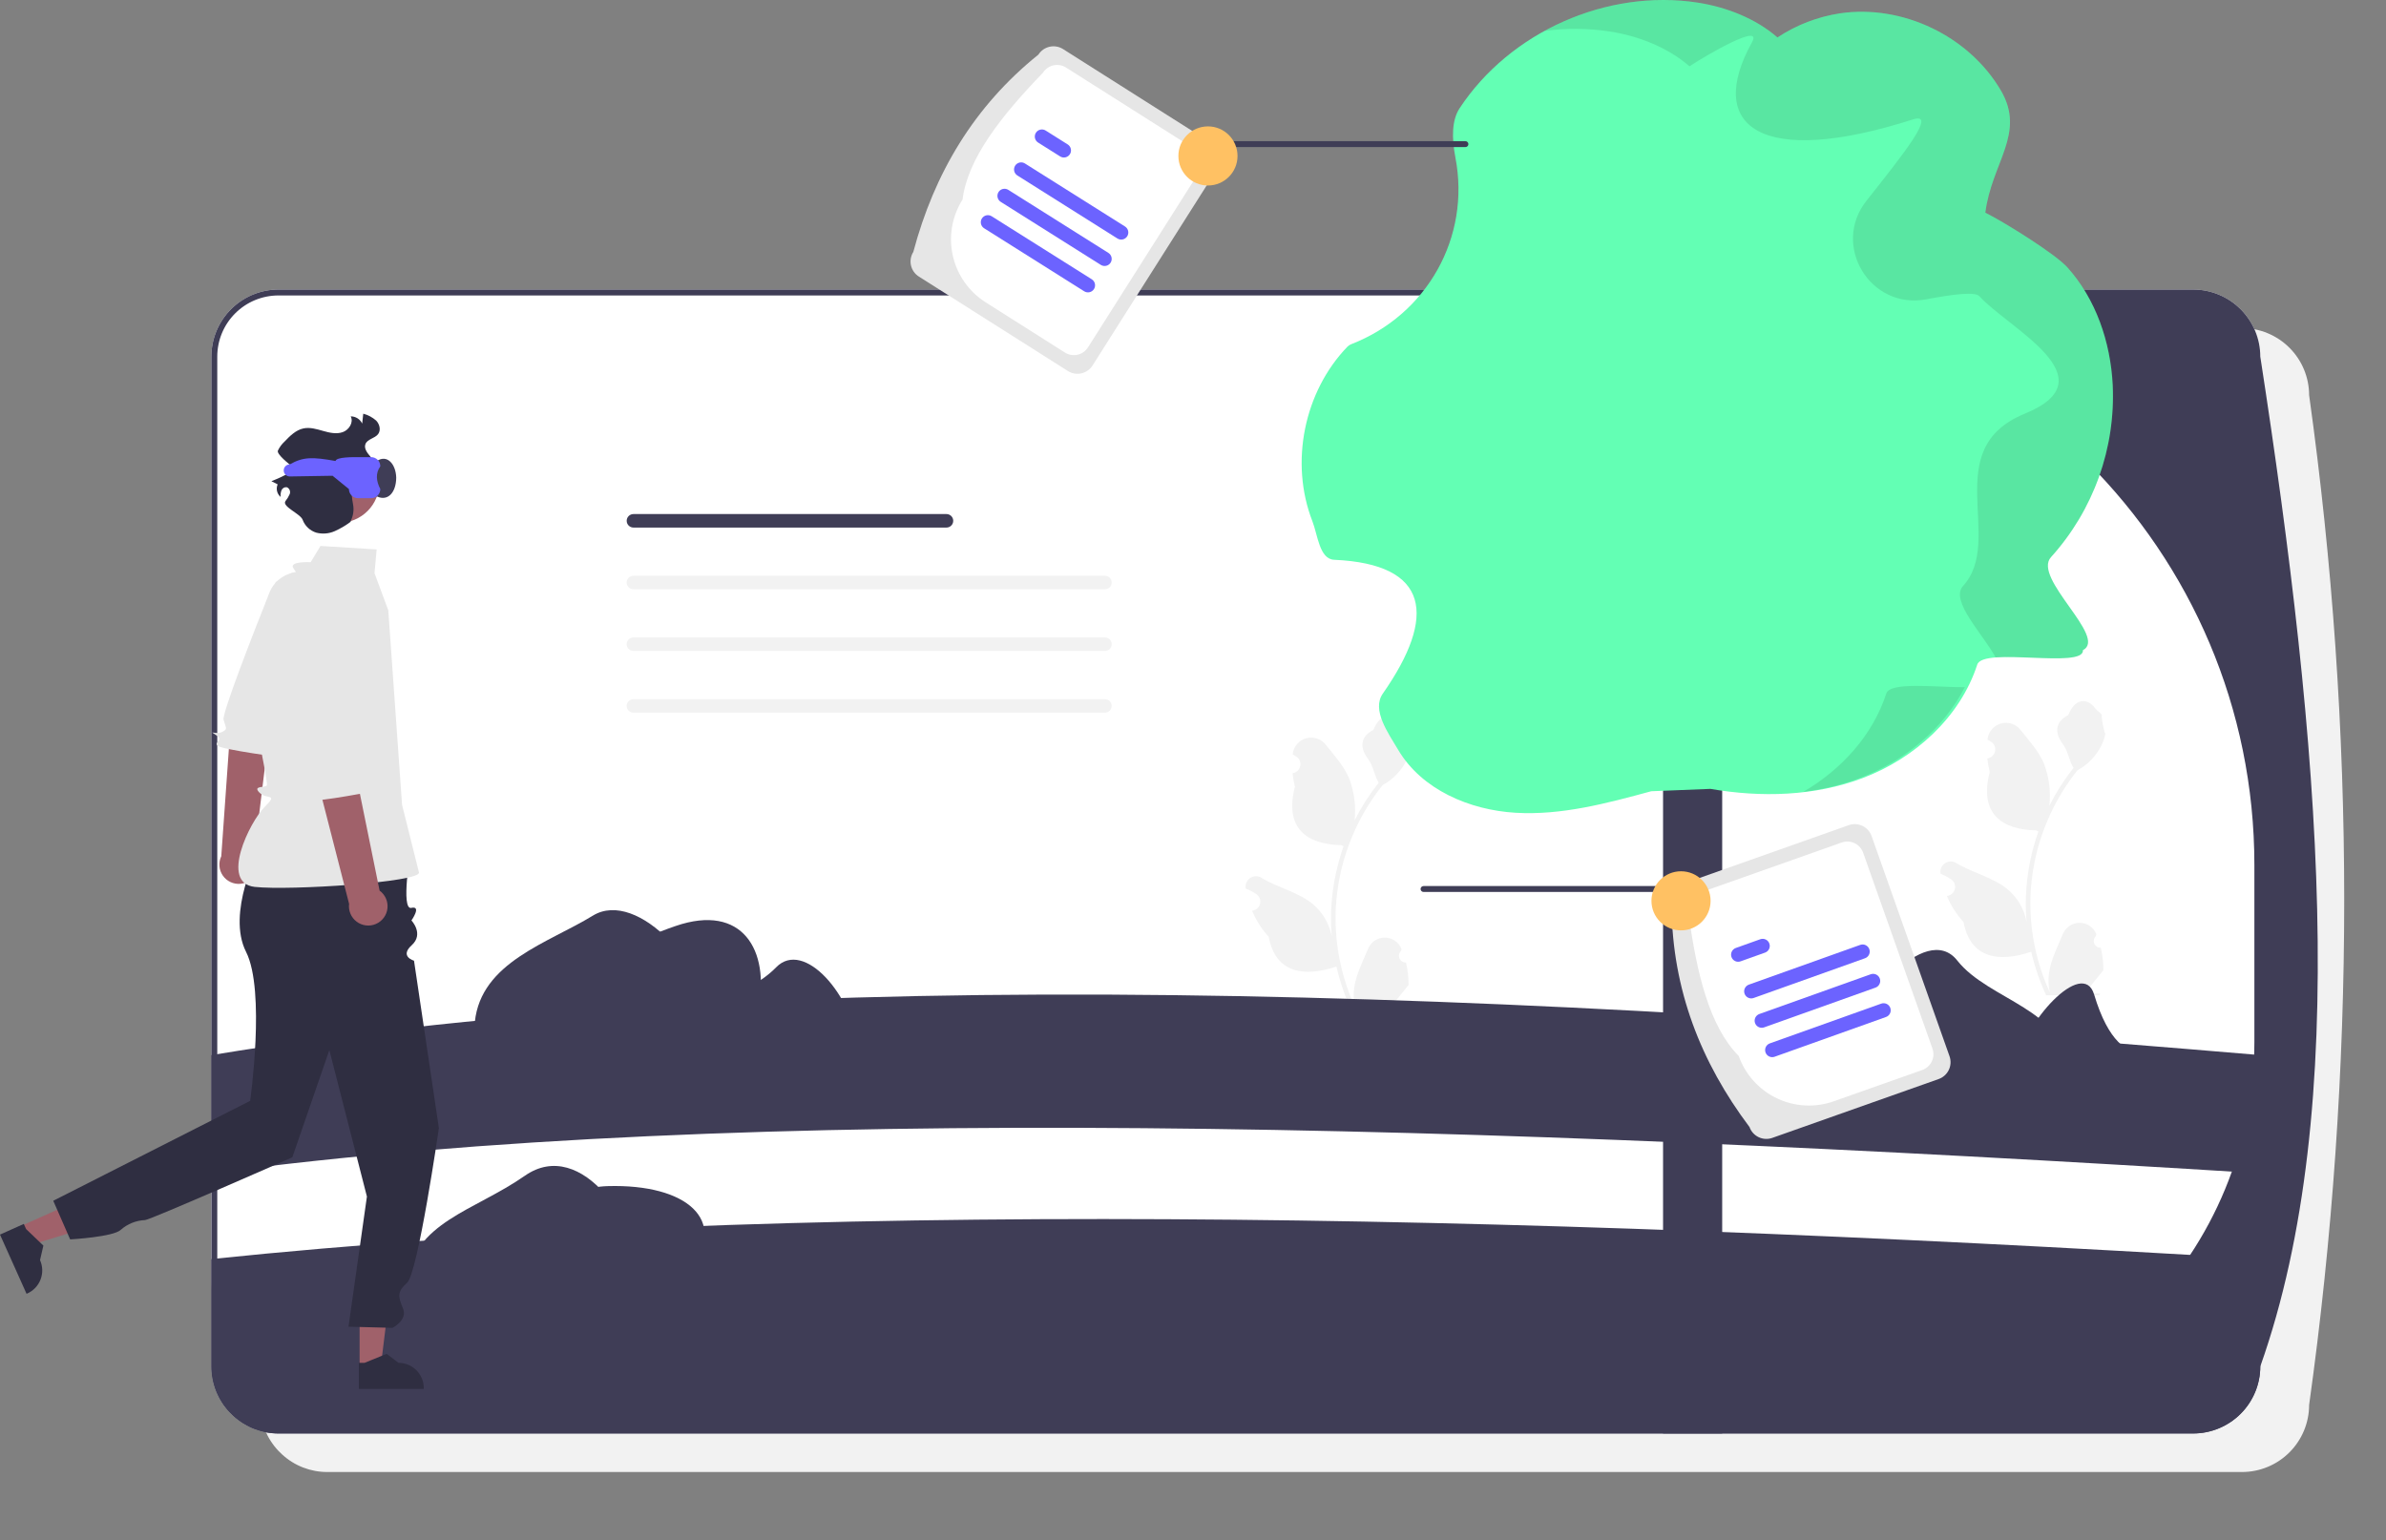 <svg width="807" height="521" viewBox="0 0 807 521" fill="none" xmlns="http://www.w3.org/2000/svg">
<rect x="0" y="0" width="807" height="521" fill="#808080" stroke="none"/>
<g clip-path="url(#clip0_581_2)">
<path d="M758.31 111H110.69C104.674 111.007 98.907 113.4 94.654 117.654C90.4 121.907 88.007 127.674 88 133.69V475.31C87.995 481.09 90.207 486.652 94.18 490.85C94.58 491.28 95 491.69 95.43 492.07C99.593 495.891 105.04 498.007 110.69 498H758.31C764.326 497.993 770.093 495.6 774.346 491.346C778.6 487.093 780.993 481.326 781 475.31C796.823 361.986 796.823 247.014 781 133.69C780.993 127.674 778.6 121.907 774.346 117.654C770.092 113.4 764.325 111.007 758.31 111Z" fill="#F2F2F2"/>
<path d="M741.794 97.956H94.174C88.159 97.963 82.392 100.356 78.138 104.609C73.885 108.863 71.492 114.63 71.484 120.646V462.266C71.48 468.046 73.691 473.607 77.664 477.806C78.064 478.236 78.484 478.646 78.914 479.026C83.077 482.846 88.524 484.963 94.174 484.956H741.794C747.81 484.948 753.577 482.555 757.831 478.302C762.084 474.048 764.477 468.281 764.484 462.266V120.646C764.477 114.63 762.084 108.863 757.831 104.609C753.577 100.356 747.81 97.963 741.794 97.956Z" fill="white"/>
<path d="M475.524 325.615C475.059 325.637 474.599 325.515 474.205 325.266C473.812 325.017 473.505 324.653 473.326 324.224C473.146 323.795 473.103 323.321 473.202 322.866C473.301 322.411 473.537 321.998 473.879 321.682L474.034 321.064C474.014 321.014 473.993 320.965 473.973 320.916C473.504 319.809 472.72 318.866 471.717 318.205C470.715 317.543 469.539 317.193 468.338 317.197C467.137 317.202 465.964 317.561 464.966 318.23C463.969 318.899 463.191 319.848 462.731 320.957C460.893 325.385 458.552 329.821 457.975 334.503C457.722 336.573 457.829 338.671 458.292 340.704C453.974 331.284 451.731 321.045 451.717 310.683C451.716 308.083 451.86 305.484 452.15 302.9C452.389 300.781 452.72 298.678 453.144 296.59C455.459 285.258 460.428 274.638 467.644 265.6C471.137 263.694 473.961 260.764 475.737 257.203C476.381 255.924 476.835 254.557 477.087 253.147C476.693 253.199 475.602 247.199 475.899 246.83C475.35 245.997 474.367 245.583 473.767 244.77C470.785 240.727 466.676 241.433 464.531 246.927C459.949 249.24 459.905 253.075 462.716 256.764C464.505 259.111 464.751 262.287 466.32 264.799C466.159 265.006 465.991 265.206 465.829 265.413C462.878 269.208 460.305 273.284 458.148 277.581C458.673 272.767 458.047 267.897 456.322 263.372C454.574 259.154 451.297 255.603 448.411 251.957C447.648 250.977 446.612 250.246 445.433 249.856C444.255 249.465 442.987 249.433 441.79 249.763C440.593 250.093 439.52 250.77 438.708 251.71C437.896 252.649 437.381 253.808 437.227 255.04C437.222 255.094 437.216 255.148 437.21 255.201C437.639 255.443 438.058 255.7 438.469 255.971C438.984 256.316 439.384 256.808 439.615 257.384C439.846 257.959 439.898 258.591 439.764 259.196C439.63 259.802 439.316 260.353 438.863 260.777C438.411 261.201 437.841 261.478 437.228 261.573L437.165 261.583C437.318 263.127 437.588 264.658 437.972 266.162C434.271 280.478 442.262 285.692 453.674 285.926C453.926 286.055 454.171 286.184 454.423 286.307C452.256 292.448 450.897 298.844 450.38 305.335C450.087 309.164 450.104 313.011 450.431 316.838L450.412 316.703C449.585 312.447 447.315 308.608 443.986 305.832C439.04 301.77 432.053 300.274 426.717 297.008C426.15 296.644 425.491 296.45 424.817 296.448C424.143 296.446 423.483 296.637 422.914 296.999C422.345 297.36 421.892 297.876 421.607 298.487C421.322 299.098 421.217 299.777 421.306 300.445L421.328 300.588C422.123 300.912 422.898 301.285 423.647 301.705C424.075 301.947 424.495 302.204 424.905 302.475C425.421 302.82 425.82 303.312 426.052 303.887C426.283 304.463 426.335 305.095 426.2 305.7C426.066 306.306 425.752 306.857 425.3 307.281C424.847 307.705 424.277 307.982 423.664 308.077L423.601 308.086C423.556 308.093 423.517 308.099 423.472 308.106C424.831 311.351 426.738 314.337 429.111 316.935C431.425 329.432 441.367 330.618 452.001 326.979H452.007C453.174 332.049 454.865 336.984 457.052 341.705H475.072C475.137 341.505 475.195 341.298 475.253 341.098C473.585 341.203 471.91 341.103 470.267 340.801C471.604 339.16 472.941 337.507 474.278 335.866C474.307 335.835 474.335 335.803 474.362 335.769C475.04 334.93 475.724 334.096 476.403 333.257L476.403 333.256C476.439 330.682 476.143 328.114 475.524 325.615Z" fill="#F2F2F2"/>
<path d="M764.484 356.956V393.266C764.477 399.281 762.084 405.048 757.831 409.302C753.577 413.556 747.81 415.948 741.794 415.956H94.174C88.524 415.963 83.077 413.846 78.914 410.026C78.484 409.646 78.064 409.236 77.664 408.806C73.691 404.607 71.48 399.046 71.484 393.266V356.956C268.636 324.396 511.095 335.419 764.484 356.956Z" fill="#3F3D56"/>
<path d="M764.484 396.956V433.266C764.477 439.281 762.084 445.048 757.831 449.302C753.577 453.556 747.81 455.949 741.794 455.956H94.174C88.524 455.963 83.077 453.847 78.914 450.026C78.484 449.646 78.064 449.236 77.664 448.806C73.691 444.608 71.48 439.046 71.484 433.266V396.956C252.954 372.672 499.902 380.491 764.484 396.956Z" fill="white"/>
<path d="M764.484 425.956V462.266C764.477 468.281 762.084 474.048 757.831 478.302C753.577 482.556 747.81 484.948 741.794 484.956H94.174C88.524 484.963 83.077 482.846 78.914 479.026C78.484 478.646 78.064 478.236 77.664 477.806C73.691 473.608 71.48 468.046 71.484 462.266V425.956C267.835 405.565 507.058 410.404 764.484 425.956Z" fill="#3F3D56"/>
<path d="M710.524 320.615C710.059 320.637 709.599 320.515 709.205 320.266C708.812 320.017 708.505 319.653 708.326 319.224C708.146 318.795 708.103 318.321 708.202 317.866C708.301 317.411 708.537 316.998 708.879 316.682L709.034 316.064C709.014 316.014 708.993 315.965 708.973 315.916C708.504 314.809 707.72 313.866 706.717 313.205C705.715 312.543 704.539 312.193 703.338 312.197C702.137 312.202 700.964 312.561 699.966 313.23C698.969 313.899 698.191 314.848 697.731 315.957C695.893 320.385 693.552 324.821 692.975 329.503C692.722 331.573 692.829 333.671 693.292 335.704C688.974 326.284 686.731 316.045 686.717 305.683C686.716 303.083 686.86 300.484 687.15 297.9C687.389 295.781 687.72 293.678 688.144 291.59C690.459 280.258 695.428 269.638 702.644 260.6C706.137 258.694 708.961 255.764 710.737 252.203C711.381 250.924 711.835 249.557 712.087 248.147C711.693 248.199 710.602 242.199 710.899 241.83C710.35 240.997 709.367 240.583 708.767 239.77C705.785 235.727 701.676 236.433 699.531 241.927C694.949 244.24 694.905 248.075 697.716 251.764C699.505 254.111 699.751 257.287 701.32 259.799C701.159 260.006 700.991 260.206 700.829 260.413C697.878 264.208 695.305 268.284 693.148 272.581C693.673 267.767 693.047 262.897 691.322 258.372C689.574 254.154 686.297 250.603 683.411 246.957C682.648 245.977 681.612 245.246 680.433 244.856C679.255 244.465 677.987 244.433 676.79 244.763C675.593 245.093 674.52 245.77 673.708 246.71C672.896 247.649 672.381 248.808 672.227 250.04C672.222 250.094 672.216 250.148 672.21 250.201C672.639 250.443 673.058 250.7 673.469 250.971C673.984 251.316 674.384 251.808 674.615 252.384C674.846 252.959 674.898 253.591 674.764 254.196C674.63 254.802 674.316 255.353 673.863 255.777C673.411 256.201 672.841 256.478 672.228 256.573L672.165 256.583C672.318 258.127 672.588 259.658 672.972 261.162C669.271 275.478 677.262 280.692 688.674 280.926C688.926 281.055 689.171 281.184 689.423 281.307C687.256 287.448 685.897 293.844 685.38 300.335C685.087 304.164 685.104 308.011 685.431 311.838L685.412 311.703C684.585 307.447 682.315 303.608 678.986 300.832C674.04 296.77 667.053 295.274 661.717 292.008C661.15 291.644 660.491 291.45 659.817 291.448C659.143 291.446 658.483 291.637 657.914 291.999C657.345 292.36 656.892 292.876 656.607 293.487C656.322 294.098 656.217 294.777 656.306 295.445L656.328 295.588C657.123 295.912 657.898 296.285 658.647 296.705C659.075 296.947 659.495 297.204 659.905 297.475C660.421 297.82 660.82 298.312 661.052 298.887C661.283 299.463 661.335 300.095 661.2 300.7C661.066 301.306 660.752 301.857 660.3 302.281C659.847 302.705 659.277 302.982 658.664 303.077L658.601 303.086C658.556 303.093 658.517 303.099 658.472 303.106C659.831 306.351 661.738 309.337 664.111 311.935C666.425 324.432 676.367 325.618 687.001 321.979H687.007C688.174 327.049 689.865 331.984 692.052 336.705H710.072C710.137 336.505 710.195 336.298 710.253 336.098C708.585 336.203 706.91 336.103 705.267 335.801C706.604 334.16 707.941 332.507 709.278 330.866C709.307 330.835 709.335 330.803 709.362 330.769C710.04 329.93 710.724 329.096 711.403 328.257L711.403 328.256C711.439 325.682 711.143 323.114 710.524 320.615Z" fill="#F2F2F2"/>
<path d="M699.017 361.981C699.017 362.307 699.012 362.634 699.008 362.955H633.097C631.589 362.957 630.097 362.648 628.714 362.049C627.33 361.45 626.084 360.573 625.054 359.472C625.078 359.014 625.117 358.561 625.166 358.108C627.105 339.483 651.344 311.408 661.992 324.955C672.639 338.502 699.017 341.534 699.017 361.981Z" fill="#3F3D56"/>
<path d="M734.094 362.277C734.098 362.504 734.091 362.732 734.088 362.956H688.147C687.096 362.957 686.056 362.742 685.092 362.324C684.128 361.906 683.259 361.295 682.541 360.528C682.558 360.209 682.585 359.893 682.619 359.577C683.971 346.595 704.461 323.688 708.287 336.47C718.038 369.047 733.895 349.47 734.094 362.277Z" fill="#3F3D56"/>
<path d="M741.794 97.956H94.174C88.159 97.963 82.392 100.356 78.138 104.609C73.885 108.863 71.492 114.63 71.484 120.646V462.266C71.48 468.046 73.691 473.607 77.664 477.806C78.064 478.236 78.484 478.646 78.914 479.026C83.077 482.846 88.524 484.963 94.174 484.956H741.794C747.81 484.948 753.577 482.555 757.831 478.302C762.084 474.048 764.477 468.281 764.484 462.266C795.595 374.43 784.655 251.401 764.484 120.645C764.477 114.63 762.084 108.863 757.83 104.609C753.577 100.356 747.81 97.963 741.794 97.956ZM762.484 352.436C762.484 387.052 748.733 420.25 724.256 444.727C699.779 469.204 666.581 482.956 631.965 482.956H94.174C89.31 482.964 84.6 481.245 80.884 478.106C79.786 477.176 78.784 476.137 77.894 475.006C75.03 471.378 73.476 466.888 73.484 462.266V120.646C73.484 115.158 75.664 109.896 79.544 106.016C83.424 102.135 88.687 99.956 94.174 99.956H569.788C676.211 99.956 762.484 186.229 762.484 292.652V352.436Z" fill="#3F3D56"/>
<path d="M217.644 437.899C217.65 438.253 217.639 438.607 217.634 438.956H146.202C144.567 438.957 142.951 438.622 141.451 437.973C139.952 437.324 138.601 436.373 137.484 435.18C137.511 434.684 137.553 434.193 137.606 433.702C139.707 413.517 160.516 409.661 177.517 397.772C196.648 384.393 217.297 414.204 217.644 437.899Z" fill="#3F3D56"/>
<path d="M233.485 429.244C233.332 429.438 233.481 429.737 233.477 429.98H183.688C182.549 429.981 181.422 429.748 180.377 429.295C179.332 428.842 178.391 428.18 177.612 427.349C177.631 427.003 177.66 426.66 177.697 426.318C179.162 412.249 191.062 401.692 205.515 401.275C232.46 400.497 246.316 412.931 233.485 429.244Z" fill="#3F3D56"/>
<path d="M240.645 349.9C240.645 350.254 240.639 350.607 240.634 350.956H169.202C167.567 350.957 165.951 350.623 164.451 349.973C162.952 349.324 161.601 348.373 160.484 347.181C160.511 346.684 160.553 346.193 160.606 345.702C162.707 325.517 185.394 319.042 200.517 309.772C215.639 300.503 240.645 327.74 240.645 349.9Z" fill="#3F3D56"/>
<path d="M256.485 341.244C256.46 341.488 256.457 341.735 256.477 341.98H206.688C205.549 341.981 204.422 341.748 203.377 341.295C202.332 340.842 201.391 340.18 200.612 339.348C200.631 339.002 200.66 338.66 200.697 338.318C202.162 324.249 214.841 317.975 228.515 313.275C251.1 305.511 260.436 321.501 256.485 341.244Z" fill="#3F3D56"/>
<path d="M290.485 355.219C290.497 355.465 290.495 355.711 290.477 355.956H240.688C239.549 355.957 238.422 355.723 237.377 355.271C236.332 354.818 235.391 354.156 234.612 353.324C234.631 352.978 234.66 352.636 234.697 352.294C236.162 338.225 252.423 337.605 262.515 327.25C271.865 317.656 288.444 336.564 290.485 355.219Z" fill="#3F3D56"/>
<path d="M582.484 239.956H562.484V484.956H582.484V239.956Z" fill="#3F3D56"/>
<path d="M714.564 130.196C713.824 115.736 708.904 101.216 699.234 90.446C695.014 85.746 677.174 74.726 671.484 71.956C673.644 54.966 685.264 45.166 676.764 30.636C665.974 12.206 643.464 1.396 622.334 4.506C614.772 5.657 607.551 8.442 601.174 12.666C593.874 6.286 583.884 2.366 574.154 0.876C543.504 -3.824 510.734 10.726 493.674 36.616C491.095 40.529 490.92 46.385 492.264 53.366C497.445 80.273 482.599 106.498 457.061 116.429C456.57 116.61 456.124 116.895 455.754 117.266C441.014 132.516 436.174 156.576 443.884 176.346C445.708 181.026 446.251 189.162 451.251 189.382C483.547 190.804 486.021 208.432 467.708 234.642C463.873 240.129 469.444 247.881 472.914 253.716C480.894 267.146 497.004 274.046 512.604 274.966C528.134 275.886 543.474 271.776 558.484 267.686L578.484 266.886C595.694 269.856 613.694 269.386 630.004 263.226C647.594 256.576 662.934 242.716 668.754 224.836C670.744 218.726 704.994 226.386 704.484 219.956C713.004 215.606 687.244 195.566 693.694 188.486C708.067 172.569 715.569 151.618 714.564 130.196Z" fill="#63FFB4"/>
<path opacity="0.1" d="M637.997 234.603C633.392 248.748 622.821 260.359 609.9 267.893C616.43 267.094 622.842 265.527 629.004 263.226C643.99 257.56 657.32 246.649 664.544 232.49C654.394 232.5 639.298 230.607 637.997 234.603Z" fill="black"/>
<path opacity="0.1" d="M693.695 188.486C708.068 172.569 715.569 151.618 714.565 130.196C713.825 115.736 708.905 101.216 699.235 90.446C695.015 85.746 677.175 74.726 671.485 71.956C673.645 54.966 685.265 45.166 676.765 30.636C665.975 12.206 643.465 1.396 622.335 4.506C614.773 5.658 607.552 8.442 601.175 12.666C593.875 6.286 583.885 2.366 574.155 0.876C556.466 -1.837 538.078 1.873 522.404 10.463C529.707 9.487 537.111 9.547 544.397 10.643C554.127 12.133 564.117 16.053 571.417 22.433C577.797 18.253 596.288 7.583 592.577 14.273C576.715 42.871 595.462 56.906 647.007 40.403C655.214 37.775 644.241 51.554 631.285 67.909C619.308 83.027 632.562 104.858 651.512 101.264C660.767 99.508 668.054 98.629 669.477 100.213C679.147 110.983 714.129 127.971 684.807 139.963C655.485 151.956 678.217 182.593 663.937 198.253C659.406 203.227 670.76 214.592 674.969 222.425C685.349 221.621 704.871 224.823 704.485 219.956C713.005 215.606 687.245 195.566 693.695 188.486Z" fill="black"/>
<path d="M481.473 301.76H562.906C563.171 301.76 563.425 301.655 563.613 301.467C563.8 301.28 563.906 301.025 563.906 300.76C563.906 300.495 563.8 300.241 563.613 300.053C563.425 299.866 563.171 299.76 562.906 299.76H481.473C481.207 299.76 480.953 299.866 480.766 300.053C480.578 300.241 480.473 300.495 480.473 300.76C480.473 301.025 480.578 301.28 480.766 301.467C480.953 301.655 481.207 301.76 481.473 301.76Z" fill="#3F3D56"/>
<path d="M591.724 381.288C575.213 359.326 565.67 334.768 565.357 306.77C564.825 305.261 564.914 303.603 565.603 302.159C566.292 300.715 567.526 299.604 569.033 299.068L625.311 279.156C626.82 278.624 628.478 278.712 629.922 279.401C631.366 280.09 632.477 281.324 633.012 282.832L659.379 357.35C659.911 358.858 659.823 360.517 659.133 361.96C658.444 363.404 657.211 364.516 655.703 365.051L599.425 384.964C597.917 385.496 596.258 385.407 594.815 384.718C593.371 384.029 592.259 382.795 591.724 381.288Z" fill="#E6E6E6"/>
<path d="M588.077 357.252C578.147 347.212 573.896 329.305 571.127 309.346C570.628 307.933 570.711 306.38 571.356 305.027C572.002 303.675 573.157 302.634 574.569 302.133L622.935 285.02C624.348 284.521 625.901 284.604 627.253 285.249C628.606 285.895 629.647 287.05 630.148 288.462L653.611 354.773C654.109 356.186 654.026 357.739 653.381 359.091C652.735 360.444 651.58 361.484 650.168 361.986L620.206 372.587C613.912 374.806 606.994 374.438 600.971 371.563C594.948 368.688 590.311 363.542 588.077 357.252Z" fill="white"/>
<path d="M630.795 324.184L593.12 337.633C592.823 337.739 592.508 337.786 592.193 337.77C591.878 337.755 591.569 337.677 591.284 337.542C590.998 337.408 590.743 337.218 590.531 336.984C590.319 336.75 590.156 336.477 590.05 336.18C589.944 335.883 589.897 335.568 589.913 335.253C589.929 334.938 590.007 334.629 590.142 334.344C590.277 334.059 590.467 333.804 590.701 333.592C590.935 333.381 591.209 333.217 591.506 333.112L629.181 319.663C629.781 319.45 630.44 319.483 631.015 319.756C631.59 320.029 632.033 320.519 632.246 321.118C632.46 321.717 632.428 322.376 632.155 322.951C631.883 323.526 631.394 323.97 630.795 324.184Z" fill="#6C63FF"/>
<path d="M596.983 322.277L588.694 325.235C588.398 325.341 588.083 325.388 587.768 325.372C587.453 325.356 587.145 325.279 586.86 325.144C586.575 325.009 586.319 324.819 586.108 324.585C585.896 324.352 585.733 324.079 585.627 323.782C585.521 323.485 585.475 323.17 585.49 322.855C585.506 322.541 585.584 322.232 585.719 321.947C585.854 321.662 586.043 321.407 586.277 321.195C586.511 320.984 586.784 320.82 587.081 320.714L595.369 317.756C595.666 317.649 595.981 317.603 596.296 317.618C596.611 317.634 596.92 317.711 597.205 317.846C597.49 317.981 597.746 318.171 597.958 318.404C598.169 318.638 598.333 318.911 598.439 319.209C598.545 319.506 598.592 319.821 598.576 320.136C598.56 320.451 598.482 320.76 598.347 321.044C598.212 321.329 598.022 321.585 597.788 321.796C597.554 322.008 597.28 322.171 596.983 322.277Z" fill="#6C63FF"/>
<path d="M637.89 344.06L600.214 357.508C599.917 357.615 599.602 357.662 599.287 357.646C598.972 357.631 598.663 357.553 598.378 357.418C598.093 357.283 597.838 357.094 597.626 356.86C597.414 356.626 597.251 356.353 597.145 356.056C597.039 355.759 596.992 355.444 597.008 355.129C597.024 354.814 597.101 354.505 597.237 354.22C597.372 353.935 597.562 353.679 597.796 353.468C598.03 353.256 598.303 353.093 598.601 352.987L636.276 339.539C636.876 339.325 637.536 339.358 638.111 339.631C638.686 339.903 639.13 340.393 639.344 340.993C639.558 341.592 639.525 342.252 639.252 342.828C638.979 343.403 638.489 343.846 637.89 344.06Z" fill="#6C63FF"/>
<path d="M634.342 334.122L596.666 347.571C596.37 347.677 596.055 347.724 595.74 347.708C595.424 347.693 595.116 347.615 594.831 347.48C594.545 347.345 594.29 347.156 594.078 346.922C593.866 346.688 593.703 346.415 593.597 346.118C593.491 345.821 593.444 345.506 593.46 345.191C593.476 344.876 593.554 344.567 593.689 344.282C593.824 343.997 594.014 343.741 594.248 343.53C594.482 343.319 594.756 343.155 595.053 343.05L632.728 329.601C633.328 329.388 633.987 329.421 634.562 329.694C635.137 329.967 635.579 330.457 635.793 331.056C636.007 331.655 635.974 332.314 635.702 332.889C635.43 333.464 634.941 333.908 634.342 334.122Z" fill="#6C63FF"/>
<path d="M568.558 314.76C574.08 314.76 578.558 310.283 578.558 304.76C578.558 299.237 574.08 294.76 568.558 294.76C563.035 294.76 558.558 299.237 558.558 304.76C558.558 310.283 563.035 314.76 568.558 314.76Z" fill="#FFC163"/>
<path d="M495.642 49.76H414.209C413.944 49.76 413.689 49.655 413.502 49.467C413.314 49.28 413.209 49.026 413.209 48.76C413.209 48.495 413.314 48.241 413.502 48.053C413.689 47.866 413.944 47.76 414.209 47.76H495.642C495.907 47.76 496.162 47.866 496.349 48.053C496.537 48.241 496.642 48.495 496.642 48.76C496.642 49.026 496.537 49.28 496.349 49.467C496.162 49.655 495.907 49.76 495.642 49.76Z" fill="#3F3D56"/>
<path d="M308.903 85.232C315.975 58.682 329.394 36.008 351.219 18.468C352.077 17.117 353.436 16.163 354.997 15.813C356.558 15.463 358.194 15.746 359.547 16.602L409.968 48.56C411.318 49.418 412.273 50.776 412.623 52.337C412.973 53.899 412.689 55.535 411.834 56.887L369.518 123.651C368.66 125.001 367.301 125.956 365.74 126.306C364.179 126.656 362.543 126.372 361.191 125.517L310.769 93.559C309.419 92.701 308.464 91.342 308.114 89.781C307.764 88.22 308.048 86.584 308.903 85.232Z" fill="#E6E6E6"/>
<path d="M325.552 67.518C327.314 53.506 338.771 39.102 352.757 24.596C353.56 23.331 354.832 22.437 356.295 22.109C357.757 21.782 359.289 22.047 360.555 22.848L403.888 50.313C405.153 51.117 406.047 52.389 406.375 53.851C406.703 55.313 406.437 56.846 405.636 58.112L367.981 117.523C367.177 118.788 365.905 119.682 364.443 120.009C362.98 120.337 361.448 120.071 360.182 119.271L333.338 102.256C327.705 98.677 323.721 93.01 322.262 86.497C320.802 79.984 321.985 73.159 325.552 67.518Z" fill="white"/>
<path d="M377.943 80.686L344.096 59.364C343.829 59.196 343.597 58.977 343.415 58.72C343.232 58.463 343.102 58.172 343.033 57.864C342.963 57.557 342.954 57.239 343.007 56.928C343.06 56.617 343.174 56.319 343.342 56.053C343.51 55.786 343.729 55.554 343.987 55.372C344.244 55.19 344.535 55.061 344.843 54.991C345.15 54.921 345.469 54.913 345.779 54.966C346.09 55.02 346.388 55.134 346.654 55.302L380.502 76.624C381.041 76.964 381.422 77.503 381.563 78.124C381.704 78.745 381.593 79.396 381.254 79.935C380.914 80.473 380.375 80.855 379.754 80.996C379.133 81.137 378.482 81.025 377.943 80.686Z" fill="#6C63FF"/>
<path d="M358.558 52.917L351.112 48.227C350.574 47.887 350.193 47.348 350.052 46.727C349.912 46.107 350.024 45.456 350.363 44.918C350.702 44.38 351.241 43.998 351.861 43.857C352.481 43.716 353.132 43.826 353.671 44.165L361.117 48.856C361.656 49.195 362.038 49.734 362.178 50.355C362.319 50.976 362.208 51.627 361.869 52.166C361.529 52.705 360.99 53.086 360.369 53.227C359.748 53.368 359.097 53.257 358.558 52.917Z" fill="#6C63FF"/>
<path d="M366.695 98.543L332.847 77.221C332.309 76.881 331.928 76.342 331.788 75.721C331.647 75.101 331.759 74.45 332.098 73.912C332.437 73.374 332.976 72.992 333.596 72.851C334.216 72.71 334.867 72.821 335.406 73.159L369.254 94.481C369.521 94.649 369.752 94.868 369.935 95.125C370.117 95.382 370.247 95.673 370.317 95.981C370.387 96.288 370.396 96.607 370.343 96.918C370.289 97.228 370.175 97.526 370.007 97.793C369.839 98.06 369.62 98.291 369.363 98.473C369.105 98.655 368.814 98.785 368.507 98.854C368.199 98.924 367.881 98.932 367.57 98.879C367.259 98.826 366.962 98.711 366.695 98.543Z" fill="#6C63FF"/>
<path d="M372.319 89.615L338.471 68.292C337.933 67.953 337.551 67.414 337.41 66.793C337.269 66.172 337.381 65.521 337.72 64.982C338.059 64.444 338.599 64.062 339.219 63.921C339.84 63.78 340.492 63.891 341.03 64.231L374.878 85.553C375.145 85.721 375.376 85.94 375.559 86.197C375.741 86.454 375.871 86.745 375.941 87.052C376.011 87.36 376.02 87.678 375.967 87.989C375.914 88.3 375.8 88.597 375.632 88.864C375.463 89.131 375.244 89.362 374.987 89.544C374.729 89.727 374.439 89.856 374.131 89.926C373.823 89.996 373.505 90.004 373.194 89.951C372.883 89.897 372.586 89.783 372.319 89.615Z" fill="#6C63FF"/>
<path d="M408.558 62.76C414.08 62.76 418.558 58.283 418.558 52.76C418.558 47.237 414.08 42.76 408.558 42.76C403.035 42.76 398.558 47.237 398.558 52.76C398.558 58.283 403.035 62.76 408.558 62.76Z" fill="#FFC163"/>
<path d="M320.121 178.479H214.244C213.639 178.479 213.058 178.238 212.63 177.81C212.202 177.382 211.961 176.801 211.961 176.196C211.961 175.59 212.202 175.01 212.63 174.581C213.058 174.153 213.639 173.913 214.244 173.913H320.121C320.726 173.913 321.307 174.153 321.735 174.581C322.164 175.01 322.404 175.59 322.404 176.196C322.404 176.801 322.164 177.382 321.735 177.81C321.307 178.238 320.726 178.479 320.121 178.479Z" fill="#3F3D56"/>
<path d="M373.717 199.353H214.244C213.944 199.354 213.646 199.295 213.369 199.181C213.091 199.066 212.839 198.898 212.626 198.686C212.414 198.474 212.245 198.222 212.13 197.945C212.015 197.667 211.956 197.37 211.956 197.07C211.956 196.77 212.015 196.472 212.13 196.195C212.245 195.918 212.414 195.666 212.626 195.454C212.839 195.242 213.091 195.074 213.369 194.959C213.646 194.845 213.944 194.786 214.244 194.787H373.717C374.322 194.788 374.902 195.029 375.329 195.457C375.756 195.885 375.996 196.465 375.996 197.07C375.996 197.675 375.756 198.255 375.329 198.683C374.902 199.111 374.322 199.352 373.717 199.353Z" fill="#F2F2F2"/>
<path d="M373.72 215.657H214.24C213.634 215.657 213.053 215.898 212.624 216.327C212.196 216.755 211.955 217.336 211.955 217.942C211.955 218.548 212.196 219.129 212.624 219.558C213.053 219.987 213.634 220.227 214.24 220.227H373.72C374.326 220.227 374.907 219.987 375.336 219.558C375.764 219.129 376.005 218.548 376.005 217.942C376.005 217.336 375.764 216.755 375.336 216.327C374.907 215.898 374.326 215.657 373.72 215.657Z" fill="#F2F2F2"/>
<path d="M373.717 241.101H214.244C213.944 241.102 213.646 241.043 213.369 240.929C213.091 240.814 212.839 240.646 212.626 240.434C212.414 240.222 212.245 239.97 212.13 239.693C212.015 239.415 211.956 239.118 211.956 238.818C211.956 238.518 212.015 238.22 212.13 237.943C212.245 237.666 212.414 237.414 212.626 237.202C212.839 236.99 213.091 236.822 213.369 236.707C213.646 236.593 213.944 236.534 214.244 236.535H373.717C374.322 236.536 374.902 236.777 375.329 237.205C375.756 237.633 375.996 238.213 375.996 238.818C375.996 239.423 375.756 240.003 375.329 240.431C374.902 240.859 374.322 241.1 373.717 241.101Z" fill="#F2F2F2"/>
<path d="M86.045 288.697L90.85 249.16L77.773 248.22L74.84 289.678C74.343 290.717 74.129 291.87 74.221 293.018C74.313 294.167 74.707 295.271 75.363 296.218C76.019 297.165 76.914 297.922 77.957 298.411C79.001 298.901 80.155 299.105 81.302 299.005C82.45 298.904 83.551 298.502 84.493 297.839C85.435 297.175 86.185 296.275 86.667 295.228C87.149 294.181 87.345 293.026 87.236 291.879C87.126 290.732 86.716 289.634 86.045 288.697Z" fill="#A0616A"/>
<path d="M102.838 193.639C100.406 193.308 97.933 193.8 95.814 195.037C93.694 196.274 92.049 198.185 91.142 200.465C85.645 214.282 75.043 241.393 75.618 243.503C76.394 246.344 77.169 246.602 75.102 247.635C73.036 248.669 70.195 246.861 73.036 248.669C75.878 250.477 72.262 250.994 73.553 252.285C74.845 253.576 96.284 256.414 96.284 256.414C96.284 256.414 91.549 242.018 93.14 239.917C94.731 237.817 99.897 240.399 97.314 237.817C94.731 235.234 92.325 234.521 95.336 233.327C98.346 232.134 100.984 230.815 100.984 230.815L111.277 209.275C112.024 207.713 112.391 205.996 112.349 204.264C112.306 202.533 111.855 200.836 111.032 199.312C110.21 197.788 109.039 196.48 107.615 195.494C106.191 194.508 104.554 193.873 102.838 193.639Z" fill="#E6E6E6"/>
<path d="M121.63 462.438L128.77 462.437L132.166 434.897H121.628L121.63 462.438Z" fill="#A0616A"/>
<path d="M121.378 469.886L143.335 469.885V469.608C143.335 467.341 142.434 465.168 140.832 463.565C139.229 461.962 137.055 461.062 134.789 461.062L130.778 458.019L123.295 461.062L121.378 461.062L121.378 469.886Z" fill="#2F2E41"/>
<path d="M6.899 414.859L9.821 421.374L36.341 413.204L32.028 403.589L6.899 414.859Z" fill="#A0616A"/>
<path d="M0 417.677L8.985 437.712L9.238 437.598C11.306 436.67 12.921 434.959 13.728 432.841C14.534 430.723 14.466 428.371 13.539 426.303L14.674 421.398L8.836 415.815L8.051 414.066L0 417.677Z" fill="#2F2E41"/>
<path d="M114.695 176.869C122.216 176.869 128.313 170.772 128.313 163.251C128.313 155.73 122.216 149.634 114.695 149.634C107.175 149.634 101.078 155.73 101.078 163.251C101.078 170.772 107.175 176.869 114.695 176.869Z" fill="#A0616A"/>
<path d="M138.898 289.43L87.44 287.797C87.44 287.797 76.551 308.867 83.221 322.019C89.89 335.171 84.61 372.431 84.61 372.431L18.012 406.233L23.729 419.301C23.729 419.301 38.432 418.485 40.882 416.034C43.151 414.043 46.034 412.89 49.05 412.767C50.684 412.767 98.875 391.53 98.875 391.53L111.395 355.257L124.099 404.805L117.87 448.834L132.74 449.225C132.74 449.225 137.869 446.648 136.342 442.776C134.814 438.905 134.024 437.219 137.686 433.978C141.348 430.737 148.441 381.652 148.441 381.652L140.029 325.012C140.029 325.012 135.018 323.602 139.252 319.779C143.485 315.955 139.159 311.394 139.159 311.394C139.159 311.394 142.739 306.33 139.112 307.143C135.485 307.956 138.898 287.797 138.898 287.797" fill="#2F2E41"/>
<path d="M127.397 185.877L108.397 184.7L105.075 190.199C105.075 190.199 97.595 189.781 99.228 192.232C100.862 194.682 99.913 192.676 97.528 194.496C95.144 196.316 91.925 196.639 93.535 198.111C93.769 198.325 93.675 198.961 93.341 199.889C86.767 217.716 85.149 236.992 88.66 255.666C89.777 261.35 90.489 265.498 90.244 265.743C89.427 266.56 85.343 265.743 87.793 268.194C90.244 270.644 94.328 268.194 89.427 273.095C84.526 277.995 74.236 298.749 86.16 300.049C98.084 301.349 142.519 298.415 141.702 295.148L135.984 272.278L131.328 206.472L126.663 193.904L127.397 185.877Z" fill="#E6E6E6"/>
<path d="M128.39 301.305L120.452 262.277L107.748 265.518L118.069 305.778C117.926 306.921 118.087 308.082 118.538 309.143C118.988 310.203 119.71 311.126 120.632 311.817C121.554 312.508 122.643 312.943 123.787 313.078C124.931 313.213 126.091 313.042 127.148 312.584C128.205 312.126 129.123 311.396 129.807 310.469C130.491 309.542 130.918 308.45 131.044 307.305C131.17 306.16 130.991 305.001 130.525 303.948C130.059 302.894 129.322 301.982 128.39 301.305Z" fill="#A0616A"/>
<path d="M114.276 205.814C111.864 206.267 109.674 207.516 108.054 209.359C106.434 211.203 105.478 213.536 105.338 215.986C104.49 230.832 103 259.904 104.213 261.724C105.846 264.174 106.663 264.174 105.03 265.808C103.396 267.442 100.129 266.625 103.396 267.442C106.663 268.258 103.396 269.892 105.03 270.709C106.663 271.526 127.9 267.442 127.9 267.442C127.9 267.442 118.858 255.28 119.703 252.784C120.549 250.289 126.266 251.106 122.999 249.472C119.732 247.838 117.224 247.922 119.703 245.838C122.182 243.754 124.267 241.669 124.267 241.669L127.225 217.981C127.44 216.262 127.245 214.517 126.658 212.888C126.07 211.259 125.106 209.791 123.844 208.605C122.582 207.419 121.057 206.548 119.395 206.063C117.732 205.578 115.978 205.493 114.276 205.814Z" fill="#E6E6E6"/>
<path d="M118.801 176.373C117.086 177.68 115.228 178.787 113.263 179.674C111.278 180.562 109.05 180.746 106.947 180.197C105.902 179.868 104.946 179.305 104.151 178.552C103.356 177.799 102.743 176.874 102.359 175.848C101.609 173.798 95.341 171.402 96.523 169.566C97.118 168.835 97.611 168.027 97.987 167.164C98.159 166.726 98.153 166.238 97.973 165.803C97.792 165.369 97.45 165.021 97.019 164.833C96.642 164.779 96.257 164.852 95.927 165.042C95.597 165.233 95.34 165.528 95.198 165.882C94.932 166.597 94.835 167.364 94.914 168.123C94.309 167.617 93.885 166.928 93.704 166.16C93.524 165.392 93.597 164.587 93.913 163.864L91.795 162.8C93.623 162.088 100.581 159.203 99.035 157.996C97.727 156.974 93.516 153.655 93.986 152.459C94.535 151.294 95.305 150.247 96.254 149.376C98.08 147.469 100.071 145.468 102.656 144.934C104.865 144.477 107.128 145.176 109.298 145.793C111.468 146.409 113.816 146.946 115.94 146.188C118.065 145.431 119.678 142.851 118.614 140.862C119.428 140.855 120.226 141.081 120.914 141.514C121.603 141.947 122.153 142.569 122.498 143.306L122.862 139.956C124.486 140.382 125.987 141.185 127.244 142.299C128.403 143.505 128.896 145.529 127.886 146.862C126.766 148.339 124.262 148.507 123.599 150.239C123.017 151.758 124.278 153.293 125.33 154.534C126.383 155.774 127.302 157.699 126.198 158.893C125.284 159.881 123.68 159.567 122.377 159.905C120.412 160.415 119.203 162.486 118.946 164.5C118.849 166.529 119 168.562 119.398 170.555C119.792 172.565 119.475 174.649 118.501 176.451" fill="#2F2E41"/>
<path d="M127.484 167.956C126.092 167.956 124.549 167.416 124.549 166.023V157.18C124.549 155.788 126.092 155.956 127.484 155.956C130.955 153.629 133.896 157.021 134.013 161.602C133.973 166.543 131.256 169.702 127.484 167.956Z" fill="#3F3D56"/>
<path d="M125.546 154.659H121.101C119.615 154.659 113.778 154.556 113.484 155.956C105.64 154.566 102.558 154.529 98.003 157.109C97.461 157.109 96.942 157.324 96.559 157.707C96.176 158.09 95.961 158.61 95.961 159.151C95.961 159.693 96.176 160.212 96.559 160.595C96.942 160.978 97.461 161.193 98.003 161.193L112.484 160.956L118.014 165.458C118.014 165.863 118.094 166.265 118.249 166.639C118.405 167.014 118.632 167.354 118.918 167.64C119.205 167.927 119.545 168.154 119.92 168.31C120.294 168.465 120.696 168.544 121.101 168.544H125.546C125.952 168.544 126.353 168.465 126.727 168.31C127.102 168.154 127.442 167.927 127.729 167.64C128.015 167.354 128.243 167.014 128.398 166.639C128.553 166.265 128.633 165.863 128.633 165.458C127.209 162.707 126.973 160.106 128.633 157.746C128.633 157.34 128.553 156.939 128.398 156.564C128.243 156.19 128.015 155.85 127.729 155.563C127.442 155.276 127.102 155.049 126.727 154.894C126.353 154.739 125.952 154.659 125.546 154.659Z" fill="#6C63FF"/>
</g>
<defs>
<clipPath id="clip0_581_2">
<rect width="806.352" height="520.956" fill="white"/>
</clipPath>
</defs>
</svg>
